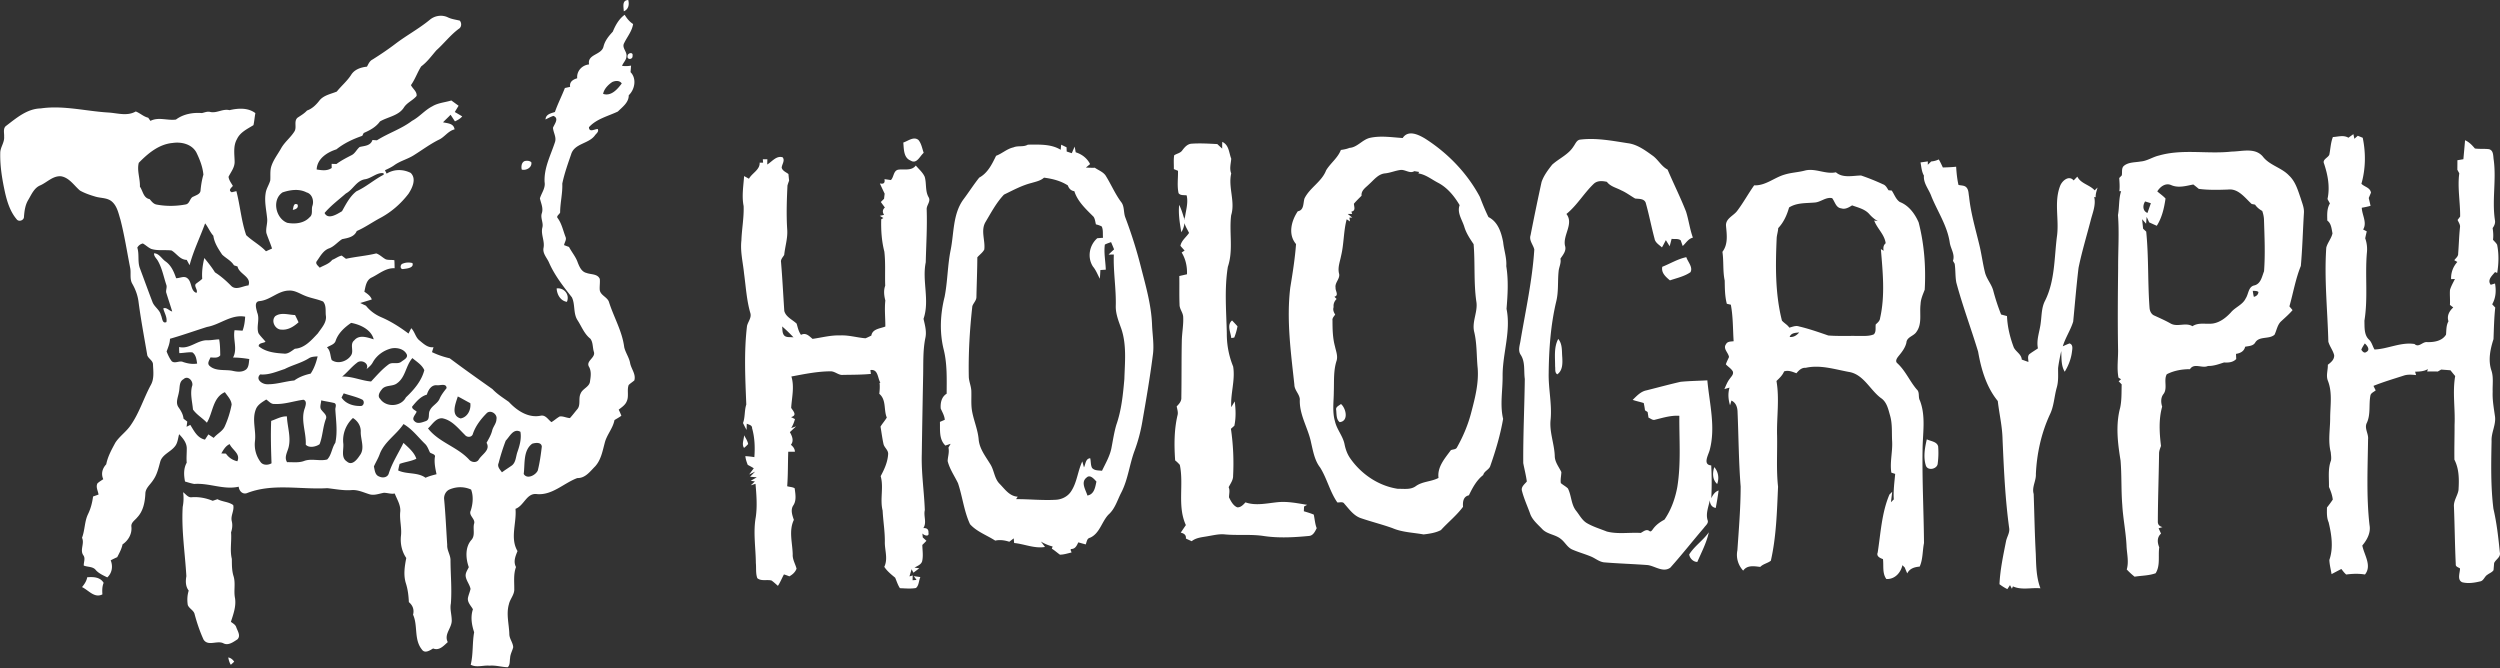 <svg xmlns="http://www.w3.org/2000/svg" width="808" height="216" fill="none" viewBox="0 0 808 216">
  <rect x="0" y="0" width="808" height="216" fill="#333333" stroke="none"/>
  <path fill="#fff" d="M201.604 3.655c-.041-1.462-.66-3.56 1.444-3.655.389 1.462.101 3.048-1.444 3.655ZM138.848 6.45c1.592-1.404 3.985-1.775 5.901-.843 1.215.595 2.553.736 3.85 1.06.678.79.601 2.14-.354 2.671-2.694 2.01-4.74 4.705-7.228 6.94-1.556 1.797-2.941 3.749-4.881 5.175-1.25 1.934-1.963 4.174-3.319 6.055.554 1.179 2.016 2.075 1.822 3.502-1.162 1.42-3.013 2.098-4.045 3.649-1.674 2.759-5.235 3.083-7.793 4.598-1.297 1.816-3.255 2.86-5.253 3.726-.112.23-.348.69-.466.92-2.971 1.032-5.878 2.376-8.342 4.362-3.006.961-6.237 3.001-6.396 6.515 1.65.26 3.395.548 4.858-.49-.006-.33-.012-.996-.018-1.332l1.556.047c1.533-1.132 3.219-1.998 4.911-2.865 1.144-.578 1.627-1.857 2.594-2.635 1.627-.401 3.508-.354 4.133-2.264.359.03 1.079.083 1.444.106 3.655-2.328 7.882-3.65 11.349-6.296 2.393-1.262 4.126-3.46 6.543-4.687 1.875-1.138 4.11-1.261 6.161-1.892.778.566 1.557 1.137 2.341 1.703-.413.678-.826 1.35-1.233 2.029.808.46 1.61.925 2.406 1.414-.637.75-1.486 1.209-2.358 1.61-.472-.72-.926-1.439-1.415-2.14-.773.849-1.645 1.597-2.423 2.44 1.527.36 3.443.325 3.726 2.288-2.164.524-3.243 2.564-5.2 3.396-2.795 1.414-5.312 3.29-7.959 4.946-1.998 1.28-4.38 1.827-6.314 3.225-.937.672-1.987 1.155-3.03 1.639.136.277.407.825.542 1.102 2.359-1.498 5.312-1.486 7.776-.242 1.946 1.893.525 4.87-.725 6.762-2.464 3.23-5.63 5.978-9.238 7.87-2.511 1.35-4.846 3.013-7.469 4.157-.826 1.945-2.889 2.246-4.717 2.617-1.444.896-2.523 2.317-4.138 2.954-1.94.636-2.906 2.547-4.015 4.103-.701.855.419 1.574.896 2.175 1.38-.79 3.025-1.202 4.033-2.529 1.055-.389 1.969-1.173 3.083-1.385.342.26 1.032.778 1.374 1.038 3.236-.72 6.561-.95 9.78-1.74 1.173.378 2.028 1.368 3.119 1.922.884.266 1.833.118 2.741.266.065.86.065 1.733.083 2.605-2.807-.17-5.006 1.822-7.393 2.983-1.798.82-2.011 2.913-2.382 4.605.967.66 1.987 1.338 2.399 2.5-1.243.4-2.499.766-3.743 1.143.613.295 1.232.59 1.857.878 1.315 1.675 3.071 2.93 5.029 3.756 3.124 1.356 6.007 3.201 8.725 5.247l.872-1.74c1.144 1.109 1.35 2.842 2.571 3.88 1.356 1.096 2.735 2.517 4.645 2.269-.171.525-.336 1.061-.501 1.592a26.692 26.692 0 0 0 5.725 1.987c4.533 3.401 9.179 6.679 13.812 9.957 1.557 1.663 3.485 2.842 5.312 4.15 2.594 2.812 6.308 5.289 10.305 4.446 1.58-.307 2.37 1.296 3.455 2.081.943-.549 1.733-1.321 2.694-1.84 1.114-.124 2.164.478 3.278.531.808-.879 1.527-1.84 2.287-2.759 1.344-1.415.342-3.561 1.179-5.194.649-1.627 2.942-2.134 3.036-4.032.248-1.504.449-3.09-.282-4.499-1.268-1.957 2.098-2.953 1.538-4.875-.471-1.403-.23-3.125-1.179-4.316-1.945-1.521-2.794-3.908-4.103-5.924-1.468-2.235-.713-5.094-1.845-7.428-2.759-3.508-5.566-7.075-7.369-11.19-.667-1.574-2.152-2.954-1.793-4.799.442-2.205-.902-4.303-.395-6.496.46-1.586-.695-3.125-.153-4.717.537-1.639-.283-3.2-.625-4.78.525-1.758 1.851-3.32 1.515-5.271-.241-4.575 1.987-8.696 3.361-12.923.536-1.592-.555-3.077-.649-4.634.472-1.196 2.087-3.06.136-3.826-.896.277-1.716.749-2.553 1.15.1-1.698 1.721-1.975 3.042-2.417.92-2.647 2.205-5.147 3.225-7.753.424-.094 1.267-.277 1.692-.371-.266-1.627.902-2.37 2.287-2.777-.224-2.329 1.568-4.25 3.838-4.474-.672-3.378 4.044-2.972 4.669-5.802.472-1.904 1.698-3.378 2.995-4.78.861-2.082 1.969-4.11 3.844-5.46.701 1.173 1.55 2.246 2.718 2.983-.342 2.329-1.911 4.127-2.895 6.179-.843 1.509 1.026 2.759.743 4.286-.018 1.167-1.026 2.004-1.421 3.053.967.142 1.94.112 2.918-.076-.053.707-.106 1.415-.171 2.116 2.04 2.064 1.403 5.595-.583 7.47.041 2.328-2.028 3.779-3.514 5.258-3.16 1.504-6.939 2.37-9.344 5.07.059 1.798 1.792.596 2.835.578.484.908-.542 1.486-.96 2.134-2.029 2.694-6.615 2.512-7.647 6.084-1.067 3.101-2.187 6.22-2.847 9.433.129 3.142-.696 6.213-.696 9.35-.242.601-1.415 1.179-.743 1.863 1.297 1.816 1.71 4.026 2.512 6.072.359.873-.378 1.74-.501 2.594.53.195 1.067.395 1.603.59.873 1.686 2.158 3.142 2.789 4.952.542 1.39 1.232 3.06 2.847 3.443 1.433.56 3.608.241 4.31 1.95.123 1.186-.107 2.37-.018 3.556.265 1.85 2.629 2.299 3.048 4.097 1.562 4.822 4.227 9.315 4.864 14.402.406 1.751 1.532 3.243 1.886 5.017.312 1.952 1.987 3.667 1.38 5.719-.59.519-1.274.925-1.828 1.486-.619 1.686.153 3.596-.625 5.258-.472 1.215-1.627 1.922-2.6 2.706.319.643.607 1.291.861 1.963-.702.537-1.492.932-2.229 1.409-.489 2.689-2.499 4.728-3.142 7.369-.707 2.636-1.202 5.495-3.101 7.588-1.633 1.633-3.171 3.844-5.748 3.773-4.368 1.603-8.065 5.618-13.052 5.188-3.354-.478-4.156 3.767-6.945 4.757.431 4.522-1.833 9.457.655 13.654-.678 1.674-1.415 3.39-.49 5.164-.843 2.27-.542 4.693-.56 7.057.112 1.851-1.367 3.237-1.733 4.97-.931 3.225.077 6.52.141 9.78.077 1.468 1.18 2.653 1.25 4.115-.283 1.173-.967 2.246-.996 3.484-.189.997.041 2.199-.766 2.972-1.964-.042-3.874-.678-5.849-.507-2.045-.195-4.209.719-6.125-.295.855-3.449.478-7.027 1.114-10.506-.801-2.399-1.22-4.964-.395-7.422-.654-1.179-1.839-2.228-1.609-3.702.206-.979.619-1.898.837-2.871-.283-1.48-1.415-2.665-1.58-4.174-.088-1.061.596-1.951 1.014-2.865-1.008-2.818-1.25-6.503.896-8.855 1.221-1.439.413-3.408.784-5.082.637-1.645-1.839-2.676-1.061-4.315.713-2.164.932-4.675.13-6.821-2.258-1.026-4.781-.997-7.045-.006-1.179.554-1.822 1.928-1.669 3.195.46 4.893.667 9.804.991 14.703-.112 1.674.973 3.095 1.061 4.734 0 4.74.495 9.48.118 14.22-.348 1.721.23 3.431.271 5.152.254 2.647-2.629 4.628-1.273 7.299-1.333 1.185-2.747 2.877-4.74 2.051-1.049.649-2.688 1.745-3.632.331-2.623-3.261-1.22-7.67-2.847-11.249.424-1.627-.1-3.012-1.356-4.056-.088-2.046-.324-4.079-.949-6.037-.861-2.688-.413-5.524.112-8.224-1.439-2.087-1.981-4.657-1.716-7.163.307-2.529-.465-5.034-.253-7.575.312-2.217-1.002-4.133-1.763-6.108-1.179.248-2.323-.218-3.49-.23-1.568.272-3.16.973-4.758.454-1.91-.589-3.773-1.521-5.83-1.314-2.6.176-5.153-.366-7.717-.631-8.631.519-17.669-1.674-25.987 1.609-1.438.49-2.535-.754-2.641-2.087-4.84 1.103-9.545-1.261-14.361-.884-1.02-.177-2.005-.495-2.995-.79-.395-2.046-.507-4.203.548-6.078-.135-1.568.036-3.136.018-4.705-.047-1.821-1.285-3.26-2.47-4.51-.395 1.386-.454 2.972-1.48 4.08-1.391 1.686-3.838 2.458-4.58 4.663-.584 2.105-1.05 4.316-2.353 6.126-.89 1.426-2.5 2.564-2.5 4.397-.141 2.706-.683 5.583-2.617 7.617-.743.944-2.093 1.669-1.892 3.06.23 2.287-1.003 4.416-2.866 5.671-.3 1.48-1.043 2.807-1.721 4.139a35.82 35.82 0 0 0-2.105 1.02c.79 1.892.46 4.103-1.096 5.512-1.297-.637-2.665-1.232-3.667-2.311-.92-1.273-2.63-.967-3.938-1.515-.053-1.108.607-2.329-.13-3.313-1.226-1.728.466-3.809-.436-5.66.967-2.511.784-5.318 1.992-7.746.85-1.763 1.327-3.667 1.58-5.601.59-.206 1.185-.419 1.775-.631-.177-1.185-.961-2.441-.354-3.614.566-.53 1.244-.919 1.88-1.35-.783-1.745-.306-3.466.956-4.81.49-2.518 1.745-4.764 2.947-6.998 1.398-2.134 3.603-3.573 5.006-5.701 2.765-3.985 4.168-8.696 6.461-12.94 1.126-1.999.802-4.363.701-6.55.036-1.315-1.42-1.892-1.839-3.001-.973-5.724-2.057-11.431-2.818-17.185-.247-2.087-.955-4.08-1.992-5.901-.985-1.604-.36-3.549-.743-5.294-1.02-5.182-1.816-10.417-3.142-15.54-.614-1.975-1.032-4.21-2.612-5.683-1.456-1.398-3.602-1.174-5.412-1.704-1.733-.513-3.472-1.09-5.046-1.981-1.928-1.639-3.42-4.139-6.096-4.61-2.606-.224-4.48 1.922-6.692 2.918-2.022.814-2.877 2.971-3.92 4.716-.996 1.645-1.238 3.561-1.385 5.436.035 1.185-1.704 1.792-2.382.802-2.022-2.382-3-5.442-3.702-8.437C.73 58.152-.017 53.813.083 49.438c-.006-1.85 1.42-3.39 1.25-5.276.076-1.197-.466-2.759.742-3.56 3.284-2.506 6.721-5.466 11.084-5.56 7.369-1.073 14.638.914 21.96 1.332 2.942.2 6.02 1.233 8.755-.347 1.414.536 2.523 1.68 4.032 2.022.177.26.536.766.713 1.02 2.636-1.35 5.477-.036 8.248-.425 2.37-1.792 5.477-2.328 8.389-2.099.902-.188 1.786-.625 2.724-.353 2.11.465 4.038-1.126 6.184-.584 2.77-.643 5.972-.872 8.371.955-.241 1.285-.336 2.6-.613 3.885-1.969 1.232-4.292 2.27-5.33 4.51-1.296 2.252-.79 4.893-.76 7.352.018 1.839-1.197 3.277-1.969 4.834.136 1.114.867 2.01 1.403 2.953-.583.672-1.586 1.415-.365 2.046.377-.088 1.12-.277 1.497-.365 1.227 4.704 1.58 9.603 3.172 14.225 1.993 1.887 4.486 3.195 6.396 5.212l1.958-.885c-.537-1.704-1.286-3.325-1.834-5.023-.242-1.568.425-3.118.254-4.692-.254-2.753-.95-5.518-.466-8.29.224-1.426 1.102-2.634 1.474-4.014.118-1.58-.153-3.225.407-4.752.701-2.033 2.045-3.743 3.089-5.6 1.144-2.064 3.107-3.508 4.333-5.512.82-1.327-.295-3.249.967-4.387 1.067-.725 2.21-1.355 3.077-2.334 1.639-.572 2.877-1.78 3.926-3.113 1.362-1.827 3.72-2.193 5.701-3.012 1.492-1.87 3.372-3.408 4.663-5.442 1.097-1.745 3.149-2.4 5.094-2.611.466-.867.861-1.863 1.81-2.317 2.505-1.58 4.964-3.231 7.322-5.023 3.596-2.742 7.605-4.887 11.107-7.758Zm59.03 20.062c-1.32.878-2.641 2.222-2.953 3.826 2.582.884 4.657-1.515 6.025-3.367-.696-1.037-2.07-.913-3.072-.46ZM44.852 52.628c-.642 2.523.472 5.135.366 7.7 1.002 1.438 1.102 3.654 3.154 4.032.619.743 1.255 1.597 2.281 1.762 3.101.584 6.338.531 9.427-.058 1.35-.29 1.238-2.205 2.529-2.56.82-.441 1.998-.73 2.193-1.791.16-1.775.43-3.538.937-5.253-.218-2.506-1.173-4.929-2.27-7.18-1.461-2.712-4.851-3.508-7.693-3.072-4.41.389-7.976 3.384-10.924 6.42Zm72.997 5.33c-2.706.524-3.762 3.354-6.037 4.556-2.347 2.046-4.893 3.95-6.91 6.32 1.103 2.323 4.121.33 5.636-.572 1.297-2.305 2.553-4.822 4.693-6.455 3.142-1.427 5.719-3.773 8.784-5.347-.012-.124-.041-.366-.053-.483-2.158-.336-3.95 1.721-6.113 1.98Zm-26.535 4.226c-3.538 2.394-2.188 8.419 1.532 9.834 2.5.46 5.424.183 7.234-1.81 1.161-.884.483-2.447.884-3.643.59-1.633-.059-3.886-1.874-4.375-2.447-1.261-5.289-.837-7.776-.006Zm-25.02 10.01c-1.64 4.516-3.791 8.855-5.017 13.519l-.92-1.716c-2.205-.047-3.237-2.063-4.917-3.048-2.163-.26-4.421.171-6.544-.495-.996-.436-1.774-1.238-2.717-1.763a2.652 2.652 0 0 0-1.804 1.35c.707 2.217.011 4.605.89 6.792 1.344 3.596 2.64 7.204 4.02 10.788.602 1.604 2.353 2.5 2.718 4.216.46.807.366 2.906 1.78 2.257.313-1.574-.671-2.941-1.013-4.41 1.067-.495 1.904.785 2.888.991-.625-2.07-1.32-4.115-1.957-6.184-.124-.82.354-1.65.047-2.447-.878-2.629-1.367-5.43-2.788-7.846-.448-.743-1.238-1.368-1.173-2.329 1.65.006 2.5 1.828 3.779 2.665 1.81 1.308 2.658 3.354 3.36 5.382 1.197.018 2.558-.86 3.614 0 1.568 1.18.967 4.133 2.953 4.74.643-.967-1.155-2.358.024-3.083.619-.484 1.285-.908 1.84-1.468-.172-2.27.147-4.51.683-6.715 1.209 1.497 2.423 2.989 3.431 4.634 1.91 1.214 3.602 2.706 5.188 4.315 1.574 1.65 3.79.06 5.642-.088 1.055-2.836-3.054-3.661-3.525-6.114-.29-.1-.873-.289-1.162-.383-.925-1.527-2.588-2.27-3.826-3.467-1.238-1.868-2.54-3.814-2.836-6.095-1.09-1.197-1.662-2.736-2.658-3.997Zm17.58 25.12c-1.875.166-1.02 2.53-.743 3.715.908 2.158-.336 4.48.4 6.644.637 1.014 1.551 1.816 2.282 2.771-.684.513-2.21.318-2.205 1.45 2.229 1.863 5.247 2.205 8.036 2.376 1.468.242 2.558-.843 3.678-1.562 3.166-.195 5.383-2.824 7.417-4.976 1.173-1.745 2.983-3.573 2.564-5.842-.135-1.498.189-3.213-.884-4.445-1.863-.796-3.903-1.062-5.778-1.834-1.703-.66-3.319-1.822-5.229-1.698-3.537.03-6.06 3.09-9.538 3.402Zm-16.967 8.355c-3.997 1.261-7.941 2.67-11.968 3.82-.023 1.456-.601 2.771-1.09 4.109.442 1.114.937 2.24 1.691 3.183 1.073.826 2.477-.342 3.638.218 1.456.49 3.007.773 4.54.507-.213-1.297-.349-2.823-1.551-3.625-1.41-.124-2.806.23-4.21.242a18.335 18.335 0 0 1-.058-1.97c3.277.796 5.795-2.175 8.99-2.187 1.327.059 2.624-.259 3.944-.283.318 1.698.307 3.437.354 5.159-.772 1.014-2.087.707-3.178.678-.283.831-1.15 1.851-.336 2.67 2.004 1.91 5.035 1.15 7.51 1.663 1.469.342 3.202.536 4.446-.519.843-.867.778-2.175.943-3.29-1.745-.283-3.496-.489-5.258-.483 1.532-2.783-.095-5.884.495-8.843.86.047 1.721.1 2.582.159.548-1.444.76-2.995.843-4.528-4.534-.831-8.083 2.577-12.327 3.32Zm41.592 4.427c-.366 1.279-1.852 1.515-2.824 2.181 1.208 1.085 1.008 2.718 1.532 4.086 1.969 1.438 5.006.448 6.255-1.509 1.009-1.492-.524-3.591 1.044-4.858 1.615-1.963 4.268-.938 6.278-.319-.79-3.148-4.35-4.793-7.292-5.323-2.075 1.403-4.156 3.289-4.993 5.742Zm17.992 2.511c-2.517.619-4.805 2.27-6.037 4.569-.471.879-1.261 1.492-1.992 2.134 1.025-1.951-1.781-3.301-3.143-2.016-1.727 1.303-3.053 3.054-4.739 4.416 3.23-.124 6.196 1.332 9.356 1.586 1.839-1.946 3.584-4.027 5.777-5.595 1.214-.772 2.818.136 3.991-.784.731-.59 2.223-1.232 1.769-2.364-.861-1.804-3.178-2.305-4.982-1.946Zm-26.676 3.196c-2.43 1.532-5.27 2.146-7.806 3.466-2.57.82-5.158 1.999-7.911 1.739-1.627 1.557.595 3.166 2.18 3.178 2.996.088 5.873-.943 8.838-1.215 1.586-1.155 3.396-1.792 5.288-2.216 1.126-1.674 1.798-3.626 2.258-5.577-.973.082-2.004.071-2.847.625Zm28.51 8.065c-1.468 1.173-3.821.412-4.976 2.069-.66.784-1.433 2.099-.478 2.983 1.934 2.847 6.762 2.564 8.319-.484 2.582-2.428 5.046-5.288 5.948-8.795-.743-1.734-2.47-2.724-3.844-3.909-2.169 2.417-2.199 6.202-4.969 8.136Zm-68.994-1.327c-1.533.82-1.155 2.765-1.503 4.18-.26 1.621-1.197 3.431-.106 4.946.772 1.103 1.474 2.27 1.591 3.649.307.236.914.702 1.215.938-.053.418-.171 1.261-.224 1.68l1.203-.613c1.202 1.933 2.27 4.233 4.74 4.763.276-.418.83-1.267 1.114-1.692.566.383 1.138.755 1.715 1.132 1.097-1.368 2.895-2.11 3.596-3.779a31.936 31.936 0 0 0 2.194-6.974c-.113-1.592-1.339-2.765-2.182-4.021-3.956 1.716-3.832 6.609-5.819 9.869-1.414-1.509-3.307-2.564-4.498-4.268-.212-2.464-.949-4.987-.318-7.446.672-1.521-1.262-3.761-2.718-2.364Zm78.627 5.011c-2.064.572-3.455 2.305-4.764 3.879-.035.849.973 1.091 1.468 1.616-.348.972-1.786 2.187-.66 3.106.925 1.014 2.529.319 3.637-.058 1.48-.572.649-2.353 1.291-3.443.678-1.533 2.441-2.193 3.125-3.714.536-1.309 1.438-2.4 2.287-3.508-.082-1.674-2.11-.767-3.189-.92-1.792-.141-2.73 1.58-3.195 3.042Zm-27.567.932c1.279 1.998 3.773 2.765 6.025 2.729 1.244.177 1.598-1.727.495-2.14-1.857-.872-3.891-1.285-5.819-1.945-.176.336-.524 1.02-.701 1.356Zm38.467 6.75c2.235-.354 3.449-2.83 3.148-4.929-1.362-.695-2.67-1.485-4.038-2.175-.719 2.287-2.382 6.149.89 7.104Zm-66.193-2.865c-1.262 3.283.153 6.779-.254 10.151a9.441 9.441 0 0 0 1.828 6.839c.802 1.079 2.459 1.014 3.52.372-.177-4.563-.29-9.138-.118-13.701 1.668-.549 3.277-1.533 5.081-1.456.142 3.36 1.404 6.738.525 10.092-.4 1.521-1.462 3.178-.46 4.711 1.893-.047 3.88.277 5.678-.46 2.358-.778 4.91.206 7.28-.413 1.421-1.438 1.48-3.726 2.63-5.388.778-3.531.206-7.251 0-10.836.012-.69.501-1.574-.277-2.004-1.415-.366-2.871-.543-4.292-.879-.006 1.038-.672 2.305.153 3.178.625.867 1.928 1.68 1.327 2.924-.961 2.612-.991 5.489-1.993 8.059-1.156.861-3.49 1.315-4.475.142.219-3.98-1.762-7.989-.265-11.88.248-.849.702-2.234-.466-2.623-3.136.407-6.202 1.55-9.409 1.362-1.096.094-1.804-.908-2.629-1.439-1.303.855-2.842 1.681-3.384 3.249Zm74.706 1.102c-1.91 1.922-3.626 4.109-4.516 6.703-.283 1.22-1.886 1.297-2.588.395-2.158-2.11-4.186-4.799-7.334-5.388-2.11-.095-3.224 2.04-4.598 3.283 3.514 4.534 9.503 5.943 13.318 10.123.807.908 2.452 1.073 3.112-.095 1.062-1.715 3.826-3.053 2.488-5.376.708-1.291 1.492-2.57 1.834-4.021.318-1.255 1.356-2.258 1.367-3.608.378-1.603-1.798-3.118-3.083-2.016Zm-46.438 9.668c.289 1.999-.884 4.729 1.203 6.031 1.662 1.468 3.295-.678 4.156-1.992 1.71-2.217.277-5.035.301-7.529.106-1.91-.932-3.566-2.517-4.551-2.217 2.04-3.408 5.029-3.143 8.041Zm19.479-6.084c-2.258 3.39-6.043 5.619-7.611 9.51-.496 1.468-1.333 2.776-1.952 4.191.266 1.162.336 2.765 1.669 3.237 1.155.584 2.806.359 3.166-1.067 1.126-3.478 3.13-6.526 4.722-9.792 1.58 1.497 3.448 3 4.162 5.129-1.704.843-3.638 1.008-5.4 1.668a19.991 19.991 0 0 0-.472 2.122c2.818 1.315 6.267.49 8.837 2.358 1.138-.524 2.347-.831 3.555-1.143-.383-1.804-.778-3.626-.548-5.477.354-1.02-1.038-1.091-1.574-1.545-.49-.966-.814-2.057-1.621-2.812-2.258-2.181-4.163-4.799-6.933-6.379Zm33.037 5.371a67.032 67.032 0 0 0-2.293 7.24c-.542 1.161.466 2.122 1.073 2.989 1.055-.79 2.181-1.486 3.26-2.252 1.244-1.02 1.226-2.783 1.698-4.192.749-2.116 1.409-4.392 1.014-6.656-2.258-1.25-3.467 1.556-4.752 2.871Zm8.566.979c-2.977 2.169-2.317 6.52-2.747 9.774 1.073 1.857 3.844.413 4.545-1.114.637-2.529.997-5.141 1.303-7.729-.141-1.515-2.069-1.25-3.101-.931Zm-100.486 3.154c.371.006 1.12.029 1.491.041a5.944 5.944 0 0 0 3.69 2.482c1.103-2.417-1.62-3.637-2.487-5.548-1.309.584-2.005 1.834-2.694 3.025Z"></path>
  <path fill="#fff" d="M202.83 18.122c.006-1.078 1.922-1.432 1.61-.053.135 1.215-1.834 1.368-1.61.053ZM453.348 44.61c1.757-2.73 5.099-1.102 7.234.177 7.339 4.675 13.612 11.16 17.715 18.854.843 2.21 1.727 4.392 2.771 6.514 3.077 1.538 4.138 4.94 4.746 8.076.259 2.618 1.202 5.124 1.014 7.788.742 4.575.46 9.209.082 13.801 1.474 7.216-1.261 14.326-1.267 21.542.07 4.675-.92 9.433.165 14.013-.896 5.171-2.394 10.217-4.127 15.169-.371 1.279-1.963 1.651-2.305 2.983-2.17 1.692-3.455 4.127-4.628 6.556-1.845.395-2.016 2.128-1.898 3.72-2.052 2.776-4.817 4.964-7.14 7.516-1.697.896-3.725 1.185-5.612 1.409-3.366-.619-6.897-.672-10.069-2.045-3.331-1.191-6.768-2.046-10.111-3.184-2.381-.772-3.832-2.895-5.412-4.675-.501-.819-1.533-.354-2.281-.442-2.417-3.478-3.337-7.729-5.56-11.284-1.75-2.228-2.257-5.188-2.888-7.888-.938-4.84-3.927-9.143-3.673-14.219-.171-1.71-1.757-2.913-1.763-4.664-1.126-10.411-2.582-20.916-1.326-31.387.766-4.663 1.515-9.338 1.863-14.054-2.665-3.125-1.521-7.505.566-10.6 2.039-.348 1.703-2.576 2.157-4.127 1.704-3.502 5.589-5.412 6.992-9.096 1.409-2.335 3.773-3.991 4.775-6.597.938-.136 1.887-.3 2.771-.672 2.476-.124 4.145-2.636 6.568-3.225 3.484-.79 7.115-.189 10.641.041Zm-5.677 11.425c-2.235.19-3.632 2.135-5.182 3.508-1.056 1.061-2.618 1.981-2.429 3.714-.849.843-1.704 1.675-2.47 2.577.017.978.689 2.287-.814 2.552l.236.743-1.421.024c.366.288 1.085.872 1.45 1.167h-.913l.188 1.244c-.265-.177-.802-.525-1.067-.696-1.037 3.885-.866 7.959-1.822 11.862-.353 1.839-1.108 3.678-.672 5.577.543 1.733-1.438 2.977-1.096 4.716-.112.979 1.173 2.435-.372 2.877.224.242.46.483.702.725-.725.725-1.085 1.61-.967 2.63-.295.878.036 1.674.513 2.405-.377.595-1.014 1.143-.872 1.927.005 2.795.053 5.631.795 8.348.319 1.515.991 3.084.531 4.64-1.061 3.242-.778 6.697-.902 10.057-.012 3.178-.542 6.432.377 9.545.596 2.671 2.6 4.775 3.107 7.475.307 1.521.831 3.007 1.698 4.304 3.567 5.223 9.226 9.097 15.534 10.034 1.963-.053 4.145.377 5.837-.908 2.175-1.533 4.975-1.385 7.286-2.618-.454-3.543 2.046-6.308 3.986-8.96.607-.313 1.627-.16 1.969-.891 2.045-3.619 3.661-7.493 4.681-11.531 1.208-4.575 2.387-9.273 2.028-14.049-.407-3.961-.195-7.988-1.156-11.879-.737-3.295 1.279-6.438.713-9.721-.878-6.132-.359-12.369-.878-18.518-1.197-1.768-2.393-3.555-3.012-5.636-.696-2.27-2.412-4.516-1.504-6.968-1.715-2.906-3.944-5.66-6.986-7.245-2.081-1.08-3.967-2.653-6.349-3.019l.23-.477a121.07 121.07 0 0 0-1.539-.254c-1.491.938-3.036-.666-4.61-.365-1.639.236-3.178.908-4.828 1.084Zm311.34-11.519c.525-.39 1.061-.772 1.604-1.161.082.377.241 1.126.324 1.497.277-.242.825-.731 1.096-.973.401.165 1.197.484 1.598.649 1.02 4.922.955 10.016-.424 14.862.99 1.043 2.823 1.19 3.089 2.877-.177.43-.537 1.29-.72 1.727.201.837.395 1.68.584 2.53-.931.259-1.898.46-2.836.618.071 2.347 1.799 4.817.437 7.028.294.147.878.454 1.173.607a60.256 60.256 0 0 0-.501 2.246c.56 1.55.725 3.195.53 4.828-.607 7.263.395 14.603-.784 21.813.065 2.099-.171 4.687 1.586 6.196.82.873 1.067 2.087 1.674 3.101 4.345-.177 8.502-2.464 12.929-1.78 1.374 1.273 2.517-.69 3.932-.619 2.252.094 4.97-.295 6.249-2.406.142-1.468.03-2.989.796-4.321-.589-1.763.277-3.307 1.551-4.474a34.081 34.081 0 0 1-1.085-.82c.118-1.621-.1-3.254.029-4.875.378-1.227 1.026-2.347 1.592-3.502a86.19 86.19 0 0 1-1.238.059c-.083-2.064.619-4.033 2.022-5.56-.247-.141-.749-.418-.996-.56.477-.666 1.32-1.232 1.256-2.163.229-2.812.288-5.642.589-8.448.147-.885-.46-1.633-.778-2.406.206-.27.619-.807.825-1.079.065-4.657-.902-9.361-.277-13.99-.153-.288-.471-.872-.625-1.16.012-1.026.024-2.046.018-3.066l1.934-.33c.182-2.046.377-4.092.542-6.137 1.309.577 2.276 1.591 3.183 2.67 1.492.212 3.013.03 4.522.218 1.598.366 1.338 2.305 1.568 3.532.867 6.479-.613 13.034.395 19.49.16.925-.23 1.757-.754 2.482.188 1.25.289 2.517.112 3.779.448.518 1.002.984 1.338 1.609.601 2.995.519 6.096.024 9.103a33.77 33.77 0 0 1-.702-.272c-.931 1.168-2.606 2.523-1.385 4.115.348-.106 1.037-.324 1.385-.43.413 2.323.277 4.645-.914 6.727.248.265.743.79.985 1.055-.372 3.39-.431 6.797-.56 10.205-1.032 3.195-1.775 6.703-.725 9.998.807 2.258.365 4.681.454 7.022-.118 2.594.353 5.152.713 7.711.501 2.812-1.209 5.394-1.067 8.2-.148 7.293-.301 14.638.595 21.89 1.085 4.628 1.604 9.356 2.07 14.078.389 1.562-1.309 2.258-1.84 3.472l-.194 2.305c-.46.696-1.327.973-1.958 1.462-.984.554-1.214 2.04-2.476 2.187-1.851.443-3.849.737-5.706.248-1.704-.796-.69-3.036-.696-4.457-.531-.395-1.468-.525-1.368-1.362-.295-6.196-.342-12.403-.589-18.605-.148-1.916 1.167-3.514 1.474-5.353.206-3.325.241-6.804-1.327-9.834-.059-3.767.065-7.534.053-11.301.242-5.247-.707-10.512.201-15.729-.537-.625-1.026-1.238-1.533-1.863-1.008-.077-2.011-.153-2.995-.23l-1.102.637a41.348 41.348 0 0 0-3.414 0c.053-.195.153-.59.206-.79-1.249.76-2.711.796-4.115.843.077.277.236.819.313 1.096-1.368-.147-2.771-.277-4.08.195-3.248 1.043-6.52 2.016-9.692 3.289.23.478.466.961.72 1.445-.578.536-1.557.825-1.71 1.686-.554 2.889.124 5.995-1.12 8.755-.961 1.78.578 3.537.365 5.382-.123 9.238-.577 18.494.466 27.702.478 2.47-.79 4.793-2.329 6.627.578 3.012 3.184 6.514.861 9.367-2.028-.336-4.044-.259-6.066.006-.619-.513-1.085-1.185-1.574-1.792-1.056.554-2.111 1.103-3.154 1.663-.248-1.527-.661-3.042-.714-4.587 1.374-3.92.708-8.224-.235-12.162-.667-1.515-.56-3.178-.537-4.787.66-.82 1.285-1.669 1.875-2.553-.154-1.444-.666-2.777-1.232-4.097.059-2.836-.395-5.789.648-8.507.171-.896 0-1.816-.071-2.706-.907-3.537-.218-7.198-.188-10.795-.012-4.109.813-8.412-.749-12.344-.648-1.651.059-3.42-.006-5.129 1.008-.767 2.14-1.669 2.046-3.095-.377-1.563-1.462-2.842-1.881-4.375-.253-10.128-1.362-20.262-.666-30.396.425-1.633 1.651-2.942 2.005-4.61-.301-1.45-.366-3.178-1.675-4.121-.041-1.887-.183-3.844.849-5.53-.2-.36-.589-1.079-.784-1.439.843-3.837.124-7.734-1.097-11.401-.66-1.386 1.203-1.87 1.681-2.913.395-1.904.436-3.896 1.161-5.724 1.692-.077 3.425-.731 5.017.23Zm4.168 68.504c.366.595.967 1.285 1.686.696 1.291-.702.159-2.075-.56-2.718-.418.66-.855 1.297-1.126 2.022ZM291.945 46.072c1.526-.489 3.342-2.075 4.887-.837.978 1.167 1.208 2.753 1.704 4.162-1.233 1.032-2.229 3.738-4.198 2.512-2.358-.914-2.187-3.773-2.393-5.837ZM508.57 47.31c.607-.807 1.014-2.098 2.199-2.193 5.111-.619 10.228.378 15.263 1.156 3.06.365 5.618 2.252 8.047 3.997 1.839 1.29 2.848 3.478 4.876 4.527 1.939 4.552 4.162 8.98 5.972 13.583.878 2.771 1.22 5.684 2.216 8.425-1.509.36-2.228 1.745-3.289 2.706-.166-.454-.49-1.368-.649-1.828-.802-.654-1.993-.336-2.936-.495-.212.802-.413 1.604-.637 2.4l-1.226-1.981c-.412.796-.813 1.591-1.261 2.358-.908-.85-2.193-1.533-2.406-2.877-1.037-3.856-1.768-7.788-2.865-11.62-.572-1.338-2.222-1.156-3.396-1.303-1.503-.884-2.9-1.945-4.504-2.653-1.58-.849-3.496-1.226-4.622-2.741-1.468-.33-3.13-.46-4.291.678-3.16 3.03-5.371 6.939-8.796 9.71 2.488 3.154-1.25 6.868-.442 10.299.501 1.627-.678 2.906-1.492 4.15.307 1.403-.466 2.694-.584 4.068-.342 3.242.024 6.561-.772 9.757-1.81 7.628-2.364 15.493-2.441 23.31-.088 4.934 1.073 9.816.637 14.75-.489 4.003 1.167 7.835 1.327 11.814-.012 1.987 1.302 3.55 2.134 5.253-.024 1.191-.348 2.376-.171 3.573.713.625 1.591 1.061 2.281 1.727 1.191 2.317 1.008 5.223 2.718 7.299 1.114 1.415 1.957 3.142 3.614 4.026 1.969 1.114 4.162 1.769 6.255 2.606 3.578.926 7.316.236 10.965.454.843-.442 1.787-1.35 2.765-.643.507.419.825-.165 1.114-.507.961-1.397 2.305-2.358 3.779-3.148 2.17-3.148 3.479-6.844 4.162-10.588 1.227-7.599.584-15.316.649-22.974-2.682-.183-5.247.625-7.811 1.256-.808.306-1.457-.401-2.152-.655l-.283-1.816c-.212-.141-.643-.418-.855-.56a25.89 25.89 0 0 0-.407-2.346c-1.179-.383-2.405-.607-3.572-1.026 1.297-1.25 2.588-2.712 4.451-3.071 3.672-.92 7.328-1.922 11.024-2.765 2.871-.289 5.766-.313 8.654-.472.678 7.481 2.753 15.187.731 22.621-.442 1.574-2.275 4.657.525 4.869.177 3.537.2 7.069.018 10.606.524-1.079 1.155-2.087 2.364-2.506-.236 1.893-.566 3.774-.926 5.648-1.338-.241-1.827-1.226-1.916-2.488-.395 2.087-1.35 4.233-.731 6.367.454 1.062-.637 1.763-1.155 2.535-3.655 4.269-7.122 8.69-10.866 12.876-2.281 1.68-4.887-.454-7.245-.82-4.734-.365-9.491-.495-14.22-.89-1.579-.2-2.812-1.326-4.244-1.904-1.987-.819-4.062-1.385-6.019-2.246-1.563-.702-2.311-2.364-3.62-3.372-1.828-1.533-4.54-1.509-6.161-3.337-1.468-1.533-3.225-2.965-3.873-5.058-.896-2.435-1.987-4.817-2.612-7.334-.23-1.238.938-2.04 1.61-2.883-.271-2.01-.784-3.968-1.156-5.948-.059-9.067.389-18.129.501-27.196-.365-2.605.195-5.471-1.32-7.787-1.014-1.48-.218-3.243-.024-4.835 1.651-9.709 3.785-19.372 4.416-29.223-.366-1.55-1.763-2.895-1.209-4.604a775.047 775.047 0 0 1 3.549-17.174c.702-2.092 2.07-3.902 3.431-5.624 2.235-2.028 5.265-3.26 6.91-5.913Zm-165.595-.542c.578.277 1.149.554 1.733.837l.047 1.368 1.651.542a69.61 69.61 0 0 1 .931-2.128l.331 1.833c2.01.631 3.696 1.916 4.651 3.82-.46.372-.908.743-1.356 1.115.955.053 1.922.1 2.889.059 1.261.884 2.906 1.403 3.673 2.836 1.662 2.705 2.906 5.659 4.81 8.218 1.185 1.444.714 3.472 1.415 5.123 1.904 5.081 3.567 10.263 4.899 15.528 1.586 6.231 3.437 12.469 3.691 18.936.112 3.319.737 6.644.253 9.963-.908 7.122-2.122 14.196-3.36 21.265a52.514 52.514 0 0 1-2.494 9.468c-1.686 4.457-2.128 9.32-4.315 13.594-1.28 2.435-2.017 5.289-4.151 7.163-2.205 2.305-2.847 6.137-5.989 7.493-1.038.224-1.032 1.38-1.38 2.158a125.42 125.42 0 0 1-2.393-.672c-.466.979-.908 2.057-2.152 2.146-.696.047-.071.766-.041 1.132-1.239.277-2.465.695-3.744.707-.89-.631-1.698-1.373-2.623-1.939.064-.171.194-.525.265-.696-1.327-.371-2.624-.873-3.785-1.609.424.595.878 1.161 1.321 1.75-3.42.572-6.627-.955-9.981-1.279-.036-.377-.101-1.126-.13-1.497-.36.271-1.073.819-1.427 1.096-1.479-.483-3.024-.713-4.557-.371-2.706-1.757-5.948-2.865-8.135-5.3-1.964-4.186-2.429-8.902-3.897-13.271-1.144-2.364-2.7-4.563-3.343-7.145.065-1.456.601-2.877.254-4.339.235-.412.477-.825.719-1.238-.566.189-1.132.378-1.692.572-2.122-2.01-1.686-5.011-1.775-7.652.395-.171 1.179-.507 1.569-.678-.101-1.332-.802-2.453-1.315-3.643-.136-1.822.253-3.768 1.922-4.787.017-4.728.2-9.51-.926-14.143-1.427-5.613-1.149-11.567.26-17.156.996-5.029.937-10.21 1.975-15.24 1.078-5.44.677-11.484 4.061-16.194 1.757-2.335 3.337-4.822 5.153-7.104 2.765-1.491 4.133-4.362 5.453-7.057 1.957-.725 3.508-2.258 5.583-2.711 1.509-.667 3.231-.024 4.693-.89 3.537-.007 7.463-.278 10.6 1.662.041-.413.118-1.232.159-1.645Zm-9.557 12.357c-3.159.79-6.031 2.376-8.931 3.773-2.453 2.576-4.15 5.807-5.966 8.849-1.633 2.776-.03 5.948-.401 8.907-.537 1.009-1.515 1.663-2.246 2.512-.024 4.292-.207 8.584-.295 12.875-.018 1.115-.984 1.905-1.32 2.925-.844 7.616-1.309 15.286-1.138 22.95.1 1.586.825 3.072.819 4.675.065 2.205-.159 4.439.295 6.621.584 2.959 1.81 5.771 2.069 8.801.248 3.019 2.223 5.477 3.738 7.977 1.297 1.987 1.297 4.634 3.024 6.367 1.698 1.715 3.184 4.026 5.854 4.174-.129.194-.389.595-.519.79 4.192-.018 8.384.442 12.581.218 2.016-.035 4.027-.973 5.159-2.677 1.975-2.93 2.163-6.596 3.661-9.739l.536 1.934c.56-1.067.478-2.824 2.016-2.959.26 1.025.101 2.163.596 3.124.79.937 2.116.79 3.219.932 1.132-2.376 2.505-4.681 3.036-7.287.489-2.523.866-5.076 1.586-7.546 1.668-4.74 2.157-9.787 2.599-14.762.166-5.424.785-11.042-.978-16.289-.843-2.376-1.845-4.775-1.798-7.346.159-5.565-.837-11.095-.625-16.66l-1.698.023c.578-.577 1.179-1.131 1.78-1.686a92.018 92.018 0 0 0-.972-2.346c-.684.242-1.374.46-2.011.796-.371 2.694.23 5.412.301 8.112-.436.03-1.309.083-1.745.112-.041.937-.1 1.875-.177 2.812-.725-1.332-1.244-2.77-2.228-3.938-1.881-2.924-1.197-6.88 1.403-9.156.613-.047 1.232-.094 1.857-.147-.142-1.214.124-2.535-.425-3.66a7.664 7.664 0 0 0-1.868-.667c-.23-.825-.272-1.745-.767-2.464-2.417-2.418-5.158-4.905-6.208-8.26-1.09-.147-1.751-.855-2.104-1.863-2.3-1.491-5.011-2.17-7.7-2.511-1.114 1.008-2.617 1.285-4.009 1.704Zm17.751 95.239c-1.969 1.515-.247 3.991.283 5.795 2.223-.406 2.524-2.694 2.913-4.515-.767-.832-2.058-2.418-3.196-1.28Zm30.886-105.692c.778-1.043 1.698-2.17 3.119-2.234 2.747-.189 5.506-.012 8.259.124.519.495 1.05.984 1.586 1.468a33.054 33.054 0 0 1 .018-2.182c2.216 1.044 2.128 3.473 2.9 5.448-.112 1.591-.642 3.189-.006 4.757-1.043 4.48 1.356 9.085-.017 13.5-.708 5.542.76 11.29-1.073 16.678-1.156 7.134-.495 14.379-.336 21.56a27.837 27.837 0 0 0 2.051 10.676c.725 4.375-.902 8.755-.613 13.135.283-.471.843-1.409 1.126-1.874.324 2.605.431 5.288-.124 7.87l-1.108.99a77.654 77.654 0 0 1 .702 15.204c.035 1.38-.855 2.5-1.439 3.679.489 1.055.112 2.181.118 3.284.625 1.226 1.321 2.665 2.671 3.219 1.155.059 1.933-.849 2.653-1.61 3.295 1.179 7.009.277 10.434-.059 3.202-.312 6.361.348 9.498.861-.342.177-.672.36-1.002.542l-.071 1.533c1.079.324 2.163.631 3.207 1.079.324 1.456.389 2.977.949 4.38-.525 1.073-1.144 2.435-2.517 2.524-4.805.459-9.657.731-14.462.035-4.209-.66-8.465-.147-12.692-.537-1.787-.188-3.543.242-5.294.537-1.857.371-3.897.418-5.436 1.662-.631-.283-1.256-.571-1.875-.86.142-1.203-.66-1.675-1.668-1.91a703.16 703.16 0 0 0 1.657-2.447c-2.818-6.137-.602-13.041-1.952-19.455a10.995 10.995 0 0 0-1.509-1.45c-.336-4.846-.354-9.763.749-14.514.3-.991-.077-1.975-.254-2.942.79-.79 1.604-1.698 1.504-2.912.106-6.09.023-12.186.153-18.282.047-2.57.583-5.117.448-7.693-.047-1.451-1.226-2.594-1.179-4.056-.124-3.06-.024-6.132-.077-9.191.826-.183 1.657-.372 2.482-.566.1-2.459-.424-4.923-1.721-7.033.236-.154.707-.466.949-.625-.342-.383-1.014-1.144-1.35-1.521.312-1.722 1.863-2.795 2.788-4.186-.778-1.615-1.963-3.154-1.55-5.117.289 1.792-.03 3.42-.943 4.893-.502-2.9-1.003-5.895-.702-8.843.802 1.568 1.25 3.266 1.775 4.946.2-2.67 1.279-5.317.648-8.012-.884-.153-1.999.112-2.612-.707-.524-2.37-.129-4.829-.188-7.234-.33-.135-1.002-.418-1.339-.554.03-1.486-.129-2.989.107-4.457.819-.566 1.945-.684 2.558-1.52Zm315.703 1.598c7.676-2.211 15.682-.401 23.499-1.28 3.348-.029 7.487-1.373 10.046 1.551 2.204 2.93 6.095 3.584 8.554 6.231 2.063 1.934 2.829 4.746 3.737 7.334.466 1.545 1.168 3.09 1.032 4.746-.342 5.695-.483 11.42-.996 17.102-1.71 4.204-2.453 8.714-3.691 13.065.254.3.767.907 1.02 1.214-1.108 1.303-2.405 2.417-3.655 3.578-1.268 1.138-1.462 2.913-2.175 4.369-1.734 1.55-4.876.371-6.208 2.476-.655 1.197-2.134 1.161-3.29 1.409-.33 1.486-1.574 2.093-2.953 2.311l.07 1.657c-1.061 1.102-2.499 1.202-3.926 1.114-1.698.542-3.39 1.185-5.2 1.132-1.898.89-4.474-1.097-5.818 1.037-2.583 0-5.194.454-7.493 1.639-1.103 1.928.371 4.593-1.115 6.456-.878 1.155-.795 2.706-.383 4.02-1.161 4.086-.884 8.513-.377 12.693-.283.819-.643 1.633-.625 2.511-.094 7.305-.371 14.603-.395 21.908-.041.931.454 1.538 1.491 1.815l-1.249.378c.2.43.595 1.291.79 1.721-1.356 1.22-1.209 2.883-.578 4.439-.407 2.765.407 5.902-1.173 8.378-2.164.79-4.546.748-6.798 1.114a24.988 24.988 0 0 1-2.535-2.335c.761-2.576 0-5.217-.076-7.823-.224-4.374-1.12-8.672-1.368-13.04-.383-4.776-.165-9.574-.554-14.35-.914-5.6-1.633-11.46-.136-17.031.537-2.488.425-5.053.495-7.582-.241-.247-.731-.754-.972-1.008l.772-.648c-.206-.13-.625-.39-.831-.525-.602-3.166-.024-6.355-.142-9.545-.141-8.648-.065-17.297.03-25.94-.03-5.694.389-11.383-.053-17.06.471-2.553.218-5.283 1.02-7.712-.142 0-.437.012-.578.012.183-1.42.053-2.853-.036-4.274l.832-.849c.194-1.014-.195-2.334.695-3.09 1.504-1.237 3.579-1.06 5.401-1.396 2.098-.16 3.867-1.456 5.895-1.922Zm-.525 11.59c.873.778 1.869 1.427 2.665 2.305-.442 3.048-1.144 6.178-2.83 8.808a187.82 187.82 0 0 1-2.446-1.103c-.283-.595-.543-1.185-.826-1.774-.065.737-.124 1.474-.183 2.21-.318-.365-.961-1.096-1.279-1.461.094 1.025.212 2.051.318 3.077.248.23.749.702 1.003.937.831 8.189.46 16.46 1.079 24.672.082 1.014.571 2.082 1.585 2.477 1.722.795 3.467 1.556 5.129 2.493 2.223 1.356 4.941-.43 7.151.938 1.987-1.362 4.469-.543 6.698-.891 2.275-.395 4.168-1.892 5.706-3.543 1.415-1.739 3.826-2.464 4.817-4.58.943-1.398.813-3.762 2.771-4.18 2.11-.495 2.47-2.854 3.148-4.57.412-5.47.159-10.982-.012-16.459-.006-1.043-.23-2.063-.572-3.036-.92-.519-1.733-1.167-2.317-2.04-.271-.053-.819-.16-1.096-.212-2.182-1.987-4.327-5.082-7.658-4.663-3.148.106-6.32.2-9.445-.224a52.317 52.317 0 0 0-1.757-1.415c-2.375.454-4.834 1.226-7.18.188-1.839-.795-3.549.554-4.469 2.046Zm-3.172 6.968c.366-1.049.737-2.098 1.097-3.148-.466-.147-1.397-.436-1.857-.578-.837 1.268-.819 3.102.76 3.726Zm34.034 25.162c.083.654.177 1.309.354 1.951.802-.194 1.421-.69 1.474-1.568-.519-.442-1.22-.324-1.828-.383ZM247.971 53.17c1.544-.92 2.977-2.971 4.981-2.323.832 1.05-.229 2.211-.312 3.343.265 1.05 1.403 1.445 2.181 2.052.071.713.142 1.432.218 2.146-.2.513-.377 1.037-.53 1.568-.23 4.74-.389 9.497-.083 14.237.207 2.777-.695 5.46-.972 8.2-.425.738-1.197 1.433-1.02 2.359.442 5.24.695 10.5 1.049 15.746.495 1.958 2.629 2.801 3.991 4.103.366 1.244.619 2.547 1.409 3.626 1.586-.825 2.618.366 3.732 1.297 2.93-.407 5.825-1.214 8.819-1.114 2.807-.159 5.513.701 8.283.92.649-.242 1.268-.566 1.899-.867.371-2.199 2.841-2.252 4.527-2.93.012-2.806-.312-5.606 0-8.4-.406-1.593-.619-3.214-.041-4.8-.141-3.673.142-7.363-.283-11.024-.878-3.402-1.102-6.927-1.008-10.429.177-.1.525-.313.702-.419-.289-.17-.873-.524-1.162-.701l1.374-.319c-.59-.907-.501-1.697.271-2.375a95.387 95.387 0 0 1-1.315-1.78c.26-.26.784-.779 1.044-1.038.047-.413.147-1.238.194-1.651-.53-1.096-1.037-2.205-1.55-3.313 1.232.295 1.727-.165 1.491-1.386.519.071 1.551.218 2.07.295 1.002-.937.784-3.1 2.458-3.366 1.928-.242 4.221.471 5.595-1.332.99 1.179 2.234 2.204 2.877 3.637.642 2.152.106 4.545 1.244 6.573.854 1.362-.684 2.577-.602 3.962.201 5.707-.165 11.407-.3 17.114-1.238 6.043 1.332 12.304-.72 18.264.46 2.034 1.067 4.133.584 6.226-.843 4.174-.601 8.448-.719 12.681-.159 8.247-.307 16.495-.425 24.742-.182 6.073.755 12.104.979 18.158-.472 1.957.731 4.021-.483 5.831 1.185-.077 1.739.43 1.662 1.521.313 1.426-1.462.854-1.951.2.029.425.065.855.112 1.285.294.277.89.82 1.185 1.097-.437.454-.879.902-1.333 1.338.042 1.763.354 3.579-.07 5.318-.378 1.096-1.557 1.468-2.453 2.01.383.053 1.15.165 1.539.218-.631.472-1.262.949-1.887 1.421-.147-.277-.448-.843-.595-1.126-.177.584-.519 1.751-.69 2.334.259-.082.784-.241 1.049-.324-.011.389-.029 1.173-.041 1.562l1.285-.112-.89-1.22c.702.1 1.409.201 2.123.301-.543 1.138-.413 2.694-1.433 3.537-1.71.307-3.455.112-5.17.059-.696-1.043-1.056-2.252-1.539-3.39-1.291-1.061-2.594-2.105-3.52-3.514 1.203-2.476.219-5.134.171-7.728.089-3.496-.536-6.963-.707-10.447-.926-3.69.407-7.487-.631-11.136 1.203-2.229 2.282-4.605 2.417-7.169.053-1.285-1.25-2.052-1.509-3.237-.407-1.851-.631-3.731-.961-5.594.607-1.026 1.427-1.91 2.028-2.942-1.049-2.494-.082-5.701-2.423-7.67.136-1.167.23-2.34.083-3.514.065-.017.2-.059.265-.076-.926-1.527-.69-4.463-3.225-4.086l.159 1.244c-2.953.283-5.93.266-8.896.313-1.497.23-2.594-1.12-4.05-1.15-4.303.006-8.536.884-12.746 1.674 1.026 3.337.136 6.768-.07 10.152.695 1.079 2.034 2.4-.036 2.971l1.262.637c-.277 1.02-.666 1.999-1.209 2.901l1.58-.549c-.501.466-1.509 1.403-2.016 1.869.707 1.274 1.385 2.771.33 4.092.708.577 1.279 1.273 1.297 2.24-.536 0-1.615.006-2.152.006-.135 3.714-.053 7.44-.342 11.142.785.271 1.698.212 2.418.666.235 1.857.666 3.974-.496 5.618-.89 1.433-.253 3.149.236 4.599-1.692 3.478-.454 7.434-.371 11.118-.106 1.675.843 3.09 1.238 4.646-.419 1.138-1.297 1.916-2.335 2.488a17.462 17.462 0 0 0-1.739-.625c-.666 1.22-1.173 2.529-1.945 3.696-.69-.583-1.333-1.214-2.07-1.727-1.497-.383-3.325.307-4.592-.755-.572-1.562-.307-3.283-.472-4.91-.041-4.947-.908-9.928-.023-14.845.513-3.578.212-7.163-.083-10.735l-1.533.477c.33-.306 1.002-.931 1.333-1.244l-1.356-.224 1.963-1.114a53.64 53.64 0 0 0-2.17-.183c.407-.418 1.227-1.25 1.639-1.668l-1.928.925c.372-.501 1.115-1.497 1.486-1.998a23.296 23.296 0 0 0-1.939-1.091c-.378-.908-.678-1.851-.785-2.83.973.053 1.946.16 2.913.325.241-3.131.129-6.302-.731-9.344.041-1.02-1.026-1.132-1.722-1.463-.017.507-.053 1.516-.065 2.017-.412-.737-.79-1.48-1.149-2.235.719-1.922.418-4.026 1.061-5.978-.33-8.454-.778-16.937.23-25.367.301-1.398 1.521-2.647 1.091-4.157-1.221-4.185-1.457-8.566-2.046-12.87-.354-3.536-1.262-7.062-.855-10.64.13-3.714.855-7.405.719-11.113-.642-3.213-.065-6.473.154-9.692.395.212 1.179.643 1.568.86 1.008-1.85 3.596-2.888 3.454-5.205l1.115.024c-.024-.283-.065-.838-.089-1.12.366 0 1.103.005 1.468.011-.012.419-.029 1.268-.041 1.692Zm4.811 52.328c.135.89 0 1.892.495 2.688.672 1.085 2.14.648 3.195.861a46.476 46.476 0 0 0-3.69-3.549Zm-83.095-53.471c.701-.124 1.479-.095 2.033.412.337 1.645-1.65 2.771-3.089 2.37-.241-.99-.082-2.435 1.056-2.782Zm451.024.465c.773-.106 1.574-.212 2.364-.324l-.011 1.09c.277-.27.831-.813 1.108-1.078a6.961 6.961 0 0 0 2.447-.654c.489.837.902 1.715 1.308 2.605 1.433-.047 2.866-.088 4.298-.247.124 1.975.313 3.95.755 5.883.878.23 2.028.094 2.653.908.66.802.577 1.922.772 2.895.554 5.323 2.093 10.464 3.337 15.652.707 2.912 1.073 5.895 1.798 8.802.536 2.21 2.234 3.908 2.741 6.137a67.001 67.001 0 0 0 2.476 7.487c.625.165 1.262.336 1.904.507.142 3.472.967 6.886 2.193 10.134.696 1.433 2.476 2.187 2.583 3.926.701.26 1.426.513 2.146.767.005-.82-.36-1.792.271-2.482.884-.702 1.874-1.256 2.806-1.916-.584-2.824.619-5.518.908-8.295.324-2.411.242-4.958 1.432-7.169 3.149-6.384 2.924-13.677 3.785-20.58.82-5.471-1.014-11.214 1.067-16.502.637-1.627 2.824-3.52 4.357-1.721.383-.413.784-.825 1.191-1.238 1.085 2.27 3.973 2.63 5.589 4.44.235-.225.707-.679.943-.909-.283 1.032-.672 2.058-.607 3.142l-.478-.094c.625 2.688-.584 5.253-1.197 7.811-1.314 5.03-2.824 10.017-3.867 15.104-.69 5.772-1.161 11.573-1.727 17.362-.849 2.765-2.529 5.206-3.361 7.988.714-.324 1.421-.66 2.176-.931 1.185.383.925 1.692.796 2.629-.272 2.323-1.132 4.54-2.347 6.521-1.232-2.034-.996-4.422-1.138-6.686-.383 1.828-.778 3.661-1.008 5.518-.017 2.07.165 4.174-.406 6.196-.849 2.93-.891 6.067-2.264 8.838-2.771 6.013-4.204 12.58-4.51 19.183.124 2.223-1.374 4.233-.708 6.45.224 6.484.33 12.987.684 19.472.118 3.714.153 7.505 1.498 11.024-2.948-.277-6.132.661-8.891-.625l-.33.767-.613-1.162a87.21 87.21 0 0 1-.861 1.286c-.902-.437-1.745-.991-2.541-1.58.213-4.699 1.209-9.303 2.117-13.896.277-1.385 1.197-2.647 1.037-4.097-1.32-9.574-1.744-19.237-2.163-28.881-.083-4.163-1.073-8.224-1.539-12.339-3.696-4.528-5.37-10.282-6.355-15.947-2.258-7.47-5.023-14.792-7.045-22.338-.377-1.998-.224-4.062-.53-6.078-.136-.236-.419-.707-.561-.95.749-2.063-.772-3.95-1.043-5.965-.796-5.347-3.897-9.91-5.913-14.845-.772-2.24-2.659-4.256-2.423-6.726-.755-1.31-.82-2.824-1.103-4.269Zm-43.92 3.938c2.122-.666 4.368-.725 6.52-1.297 3.39-.896 6.656 1.286 10.058.549 2.187 1.963 5.477 1.073 8.124 1.037a70.407 70.407 0 0 1 7.08 2.842c.902.295 1.303 1.185 1.792 1.928.265.023.784.076 1.044.1.843 1.226 1.332 2.836 2.599 3.69 2.907 1.115 4.899 3.827 6.096 6.597 1.828 7.092 2.37 14.473 1.963 21.772-.589 1.503-1.279 3.007-1.338 4.651-.389 2.983.584 6.391-1.356 8.991-.89 1.391-3.107 1.586-3.231 3.49-.4 1.68-1.479 3.048-2.558 4.351-.466.589-1.138 1.544-.43 2.216 2.664 2.4 4.026 5.801 6.325 8.501 1.073.938.383 2.471 1.038 3.62 1.993 5.153.861 10.718.855 16.071-.154 9.993.389 19.985.465 29.978-.501 2.505-.336 5.282-1.397 7.611-1.68.141-3.213.589-4.02 2.199a39.59 39.59 0 0 1-.796-1.893c-.195-.194-.572-.577-.761-.766-.554 2.482-2.482 4.604-5.194 4.469-1.367-1.863-.825-4.28-1.09-6.426-.926-.348-2.217-.891-1.704-2.146.979-6.291 1.279-12.811 3.791-18.73l.89-.89-.401 3.378.92-.92c-.183-2.759.2-5.5.448-8.236-.313-.106-.938-.306-1.244-.412-.525-3.408.46-6.798.253-10.211-.147-2.741.118-5.542-.654-8.206-.595-2.093-1.055-4.451-3.013-5.725-3.554-2.682-5.594-7.687-10.387-8.418-4.563-.843-9.179-2.358-13.843-1.321-1.344-.1-2.246.82-3.03 1.763-1.285-.472-2.623-1.073-3.991-.584-.513 1.256-1.503 2.176-2.458 3.084 1.014 5.854.035 11.773.2 17.662.106 5.506-.289 11.024.313 16.507-.36 7.994-.555 16.088-2.329 23.918-1.002.813-2.482 1.019-3.425 2.004-1.969-.224-4.198-.672-5.518 1.209-1.633-1.781-2.364-4.198-1.869-6.586.466-6.85 1.043-13.706 1.055-20.58-.637-7.994-.66-16.024-1.002-24.042-.018-1.515-.478-3.083-1.987-3.761l-.442 1.527c-.578-1.863-.731-3.832-.165-5.718-.413.117-1.244.359-1.663.477.513-1.126.932-2.317 1.71-3.295.466-.72 1.338-1.409 1.026-2.382-.519-.979-1.545-1.521-2.264-2.317.254-.82.678-1.574 1.02-2.364-.177-1.397-2.057-2.712-.961-4.162.466-.944 1.58-.814 2.458-.949-.265-3.939-.165-7.912-.907-11.803-.325-.077-.973-.224-1.297-.3-.643-2.453-.643-4.982-.684-7.494-.655-3.065-.283-6.201-.737-9.29 1.886-2.483 1.415-5.566 1.155-8.437-.147-2.323 2.358-3.172 3.561-4.734 2.022-2.653 3.608-5.606 5.542-8.324 3.684.159 6.467-2.512 9.845-3.473Zm9.727 9.026c-2.829.254-5.783.012-8.289 1.598-.689 2.452-1.751 4.81-3.519 6.68-.035 1.125-.448 2.192-.495 3.313-.384 8.866-.496 17.904 1.703 26.564.702.837 1.769 1.327 2.382 2.282 1.014-.242 2.052-.761 3.113-.395 3.231.754 6.367 1.857 9.497 2.935 3.154.242 6.332.089 9.504.142 1.733-.047 3.555.183 5.199-.513.849-.837.46-2.158.625-3.219.631-.56 1.339-1.138 1.409-2.057 1.663-7.31.849-14.886.254-22.279l.896.542c-.183-.907-.124-1.792.654-2.434-.389-2.877-2.735-4.71-3.72-7.34l1.197.183c-1.067-.566-1.963-1.35-2.747-2.24-1.427-1.651-3.638-2.117-5.589-2.842-1.043.666-2.228 1.38-3.508.96-1.739-.194-2.022-2.15-2.936-3.289-2.028-.448-3.661 1.28-5.63 1.41Zm-8.106 43.443c1.279.153 2.293-.519 3.083-1.45-1.185.124-2.605.112-3.083 1.45ZM94.62 67.838c.254-.855.219-2.405 1.545-1.74.413 1.139-.625 1.587-1.544 1.74Z"></path>
  <path fill="#fff" d="M537.251 86.226c2.582-1.026 5.023-2.535 7.764-3.113.489 1.533 2.217 3.236 1.35 4.858-1.975 1.373-4.404 1.88-6.644 2.647-1.327-1.12-2.877-2.441-2.47-4.392Zm-407.046-1.032c.967-.413 2.07-.419 3.084-.189.613 1.557-1.757 1.804-2.836 1.922-1.209.342-1.268-1.48-.248-1.733Zm49.704 8.024c2.435-.319 4.304 2.045 3.313 4.338-2.093-.324-3.213-2.387-3.313-4.338Zm-90.954 8.972c1.881-1.344 4.304-.43 6.409-.371.389.772.772 1.55 1.126 2.34-1.498 1.368-3.372 2.553-5.489 2.376-2.07.03-3.508-2.782-2.046-4.345Zm308.994 7.069c-.177-1.893-1.527-4.18.253-5.689.59.613 1.185 1.244 1.757 1.886a18.29 18.29 0 0 1-1.049 3.644c-.236.041-.719.123-.961.159Zm104.661 9.149c.017-2.959-.443-6.148 1.014-8.86 1.403 1.662 1.126 3.902 1.302 5.919.101 1.933.166 4.268-1.609 5.518-.884-.543-.572-1.716-.707-2.577Zm-70.757 14.102c-.235-1.032.938-1.409 1.551-1.939 1.674 1.438 2.547 5.577-.436 5.865-1.144-.937-.961-2.611-1.115-3.926Zm-191.369 8.165c.507.908 1.108 1.792 1.32 2.83-.4.46-.848.878-1.332 1.256-.837-1.203.006-2.765.012-4.086Zm382.261 1.303c1.244.66 3.261.69 3.667 2.305a26.422 26.422 0 0 1-.135 5.465c-.065 1.822-3.166 2.559-3.826.761-.891-2.783-.342-5.754.294-8.531Zm-68.687 8.991c1.309 1.515 1.633 3.584.932 5.459-1.568-1.409-1.539-3.597-.932-5.459Zm-494.874 8.117c.908.625 1.621 1.857 2.895 1.61 2.287-.153 4.55.289 6.667 1.161l1.545-.519c1.603.867 3.608.808 5.082 1.905.424 1.751-.908 3.419-.466 5.193.306 1.227.153 2.447-.23 3.638.236 2.853-.43 5.736.253 8.56.024 1.857-.023 3.738.543 5.548.73 2.328 0 4.769.483 7.133.419 2.629-.536 5.2-1.332 7.658.636.513 1.491.902 1.739 1.769.424 1.22 1.515 2.711.39 3.885-1.351.872-3.013 2.169-4.652 1.232-2.005-.908-4.9 1.108-6.326-1.168-1.18-2.599-2.105-5.323-2.848-8.082-.235-1.35-1.774-1.863-2.234-3.072-.247-1.556-.177-3.148.3-4.651-1.049-1.368-1.037-3.042-.76-4.663-.424-7.446-1.627-14.904-1.185-22.391.313-1.568.354-3.16.136-4.746Zm493.1 12.947c-.701 3.348-2.358 6.449-3.708 9.58-1.315.011-2.453-1.174-2.629-2.412 1.697-2.729 4.498-4.527 6.337-7.168ZM28.186 186.571c1.975-.148 4.174-.106 5.312 1.81-.502 1.184-.49 2.464-.401 3.725-2.588 1.309-4.446-1.338-6.585-2.358.772-.943 1.467-1.945 1.674-3.177Zm45.589 25.916c.849.159 1.456.684 1.916 1.373-.272.254-.814.749-1.085.997-.472-.714-.69-1.539-.831-2.37Z"></path>
</svg>
